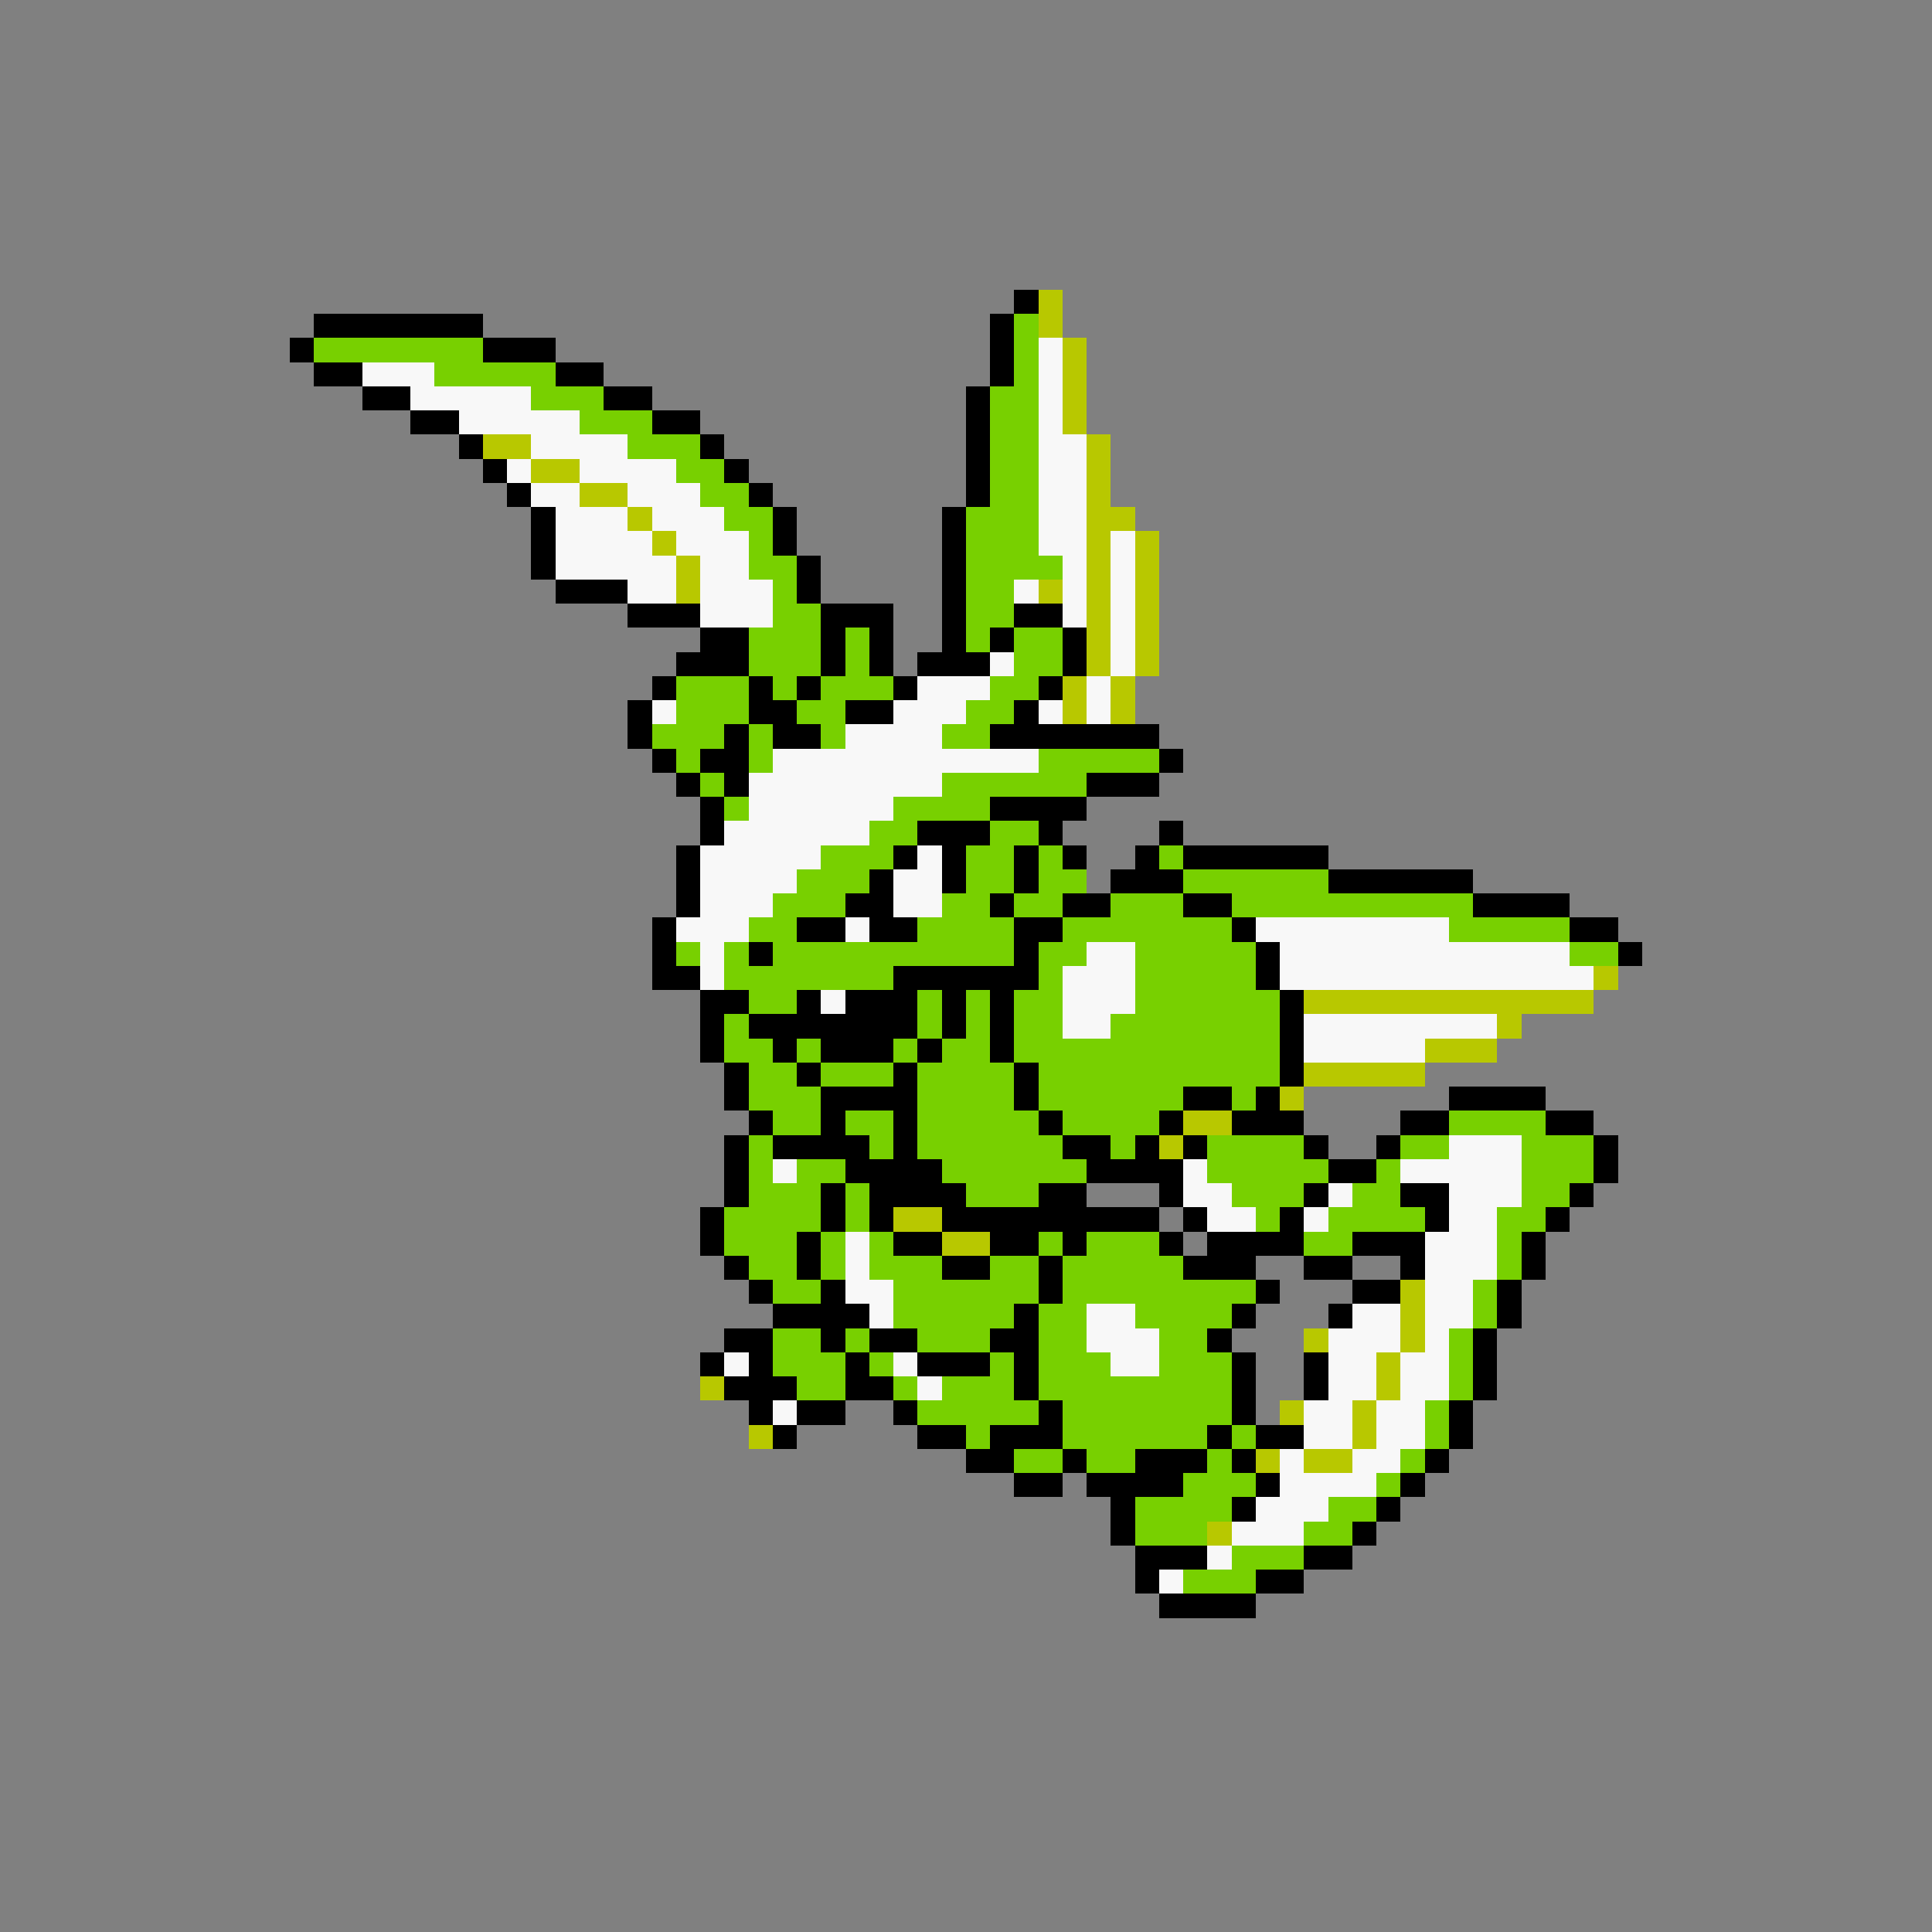 <svg xmlns="http://www.w3.org/2000/svg" viewBox="0 -0.5 80 80" shape-rendering="crispEdges">
<rect x="0" y="-0.5" width="80" height="80" fill="#808080" stroke="none"/>
<path stroke="#000000" d="M42 12h1M13 13h7M41 13h1M12 14h1M20 14h3M41 14h1M13 15h2M23 15h2M41 15h1M15 16h2M25 16h2M40 16h1M17 17h2M27 17h2M40 17h1M19 18h1M29 18h1M40 18h1M20 19h1M30 19h1M40 19h1M21 20h1M31 20h1M40 20h1M22 21h1M32 21h1M39 21h1M22 22h1M32 22h1M39 22h1M22 23h1M33 23h1M39 23h1M23 24h3M33 24h1M39 24h1M26 25h3M34 25h3M39 25h1M42 25h2M29 26h2M34 26h1M36 26h1M39 26h1M41 26h1M44 26h1M28 27h3M34 27h1M36 27h1M38 27h3M44 27h1M27 28h1M31 28h1M33 28h1M37 28h1M43 28h1M26 29h1M31 29h2M35 29h2M42 29h1M26 30h1M30 30h1M32 30h2M41 30h7M27 31h1M29 31h2M48 31h1M28 32h1M30 32h1M45 32h3M29 33h1M41 33h4M29 34h1M38 34h3M43 34h1M48 34h1M28 35h1M37 35h1M39 35h1M42 35h1M44 35h1M47 35h1M49 35h6M28 36h1M36 36h1M39 36h1M42 36h1M46 36h3M55 36h6M28 37h1M35 37h2M41 37h1M44 37h2M49 37h2M61 37h4M27 38h1M33 38h2M36 38h2M42 38h2M51 38h1M65 38h2M27 39h1M31 39h1M42 39h1M52 39h1M67 39h1M27 40h2M37 40h6M52 40h1M29 41h2M33 41h1M35 41h3M39 41h1M41 41h1M53 41h1M29 42h1M31 42h7M39 42h1M41 42h1M53 42h1M29 43h1M32 43h1M34 43h3M38 43h1M41 43h1M53 43h1M30 44h1M33 44h1M37 44h1M42 44h1M53 44h1M30 45h1M34 45h4M42 45h1M49 45h2M52 45h1M60 45h4M31 46h1M34 46h1M37 46h1M43 46h1M48 46h1M51 46h3M58 46h2M64 46h2M30 47h1M32 47h4M37 47h1M44 47h2M47 47h1M49 47h1M54 47h1M57 47h1M66 47h1M30 48h1M35 48h4M45 48h4M55 48h2M66 48h1M30 49h1M34 49h1M36 49h4M43 49h2M48 49h1M54 49h1M58 49h2M65 49h1M29 50h1M34 50h1M36 50h1M39 50h9M49 50h1M53 50h1M59 50h1M64 50h1M29 51h1M33 51h1M37 51h2M41 51h2M44 51h1M48 51h1M50 51h4M56 51h3M63 51h1M30 52h1M33 52h1M39 52h2M43 52h1M49 52h3M54 52h2M58 52h1M63 52h1M31 53h1M34 53h1M43 53h1M52 53h1M56 53h2M62 53h1M32 54h4M42 54h1M51 54h1M55 54h1M62 54h1M30 55h2M34 55h1M36 55h2M41 55h2M50 55h1M61 55h1M29 56h1M31 56h1M35 56h1M38 56h3M42 56h1M51 56h1M54 56h1M61 56h1M30 57h3M35 57h2M42 57h1M51 57h1M54 57h1M61 57h1M31 58h1M33 58h2M37 58h1M43 58h1M51 58h1M60 58h1M32 59h1M38 59h2M41 59h3M50 59h1M52 59h2M60 59h1M40 60h2M44 60h1M47 60h3M51 60h1M59 60h1M42 61h2M45 61h4M52 61h1M58 61h1M46 62h1M51 62h1M57 62h1M46 63h1M56 63h1M47 64h3M54 64h2M47 65h1M52 65h2M48 66h4" />
<path stroke="#b8c800" d="M43 12h1M43 13h1M44 14h1M44 15h1M44 16h1M44 17h1M20 18h2M45 18h1M22 19h2M45 19h1M24 20h2M45 20h1M26 21h1M45 21h2M27 22h1M45 22h1M47 22h1M28 23h1M45 23h1M47 23h1M28 24h1M43 24h1M45 24h1M47 24h1M45 25h1M47 25h1M45 26h1M47 26h1M45 27h1M47 27h1M44 28h1M46 28h1M44 29h1M46 29h1M66 40h1M54 41h12M62 42h1M59 43h3M54 44h5M53 45h1M49 46h2M48 47h1M37 50h2M39 51h2M58 53h1M58 54h1M54 55h1M58 55h1M57 56h1M29 57h1M57 57h1M53 58h1M56 58h1M31 59h1M56 59h1M52 60h1M54 60h2M50 63h1" />
<path stroke="#78d000" d="M42 13h1M13 14h7M42 14h1M18 15h5M42 15h1M22 16h3M41 16h2M24 17h3M41 17h2M26 18h3M41 18h2M28 19h2M41 19h2M29 20h2M41 20h2M30 21h2M40 21h3M31 22h1M40 22h3M31 23h2M40 23h4M32 24h1M40 24h2M32 25h2M40 25h2M31 26h3M35 26h1M40 26h1M42 26h2M31 27h3M35 27h1M42 27h2M28 28h3M32 28h1M34 28h3M41 28h2M28 29h3M33 29h2M40 29h2M27 30h3M31 30h1M34 30h1M39 30h2M28 31h1M31 31h1M43 31h5M29 32h1M39 32h6M30 33h1M37 33h4M36 34h2M41 34h2M34 35h3M40 35h2M43 35h1M48 35h1M33 36h3M40 36h2M43 36h2M49 36h6M32 37h3M39 37h2M42 37h2M46 37h3M51 37h10M31 38h2M38 38h4M44 38h7M60 38h5M28 39h1M30 39h1M32 39h10M43 39h2M47 39h5M65 39h2M30 40h7M43 40h1M47 40h5M31 41h2M38 41h1M40 41h1M42 41h2M47 41h6M30 42h1M38 42h1M40 42h1M42 42h2M46 42h7M30 43h2M33 43h1M37 43h1M39 43h2M42 43h11M31 44h2M34 44h3M38 44h4M43 44h10M31 45h3M38 45h4M43 45h6M51 45h1M32 46h2M35 46h2M38 46h5M44 46h4M60 46h4M31 47h1M36 47h1M38 47h6M46 47h1M50 47h4M58 47h2M63 47h3M31 48h1M33 48h2M39 48h6M50 48h5M57 48h1M63 48h3M31 49h3M35 49h1M40 49h3M51 49h3M56 49h2M63 49h2M30 50h4M35 50h1M52 50h1M55 50h4M62 50h2M30 51h3M34 51h1M36 51h1M43 51h1M45 51h3M54 51h2M62 51h1M31 52h2M34 52h1M36 52h3M41 52h2M44 52h5M62 52h1M32 53h2M37 53h6M44 53h8M61 53h1M37 54h5M43 54h2M47 54h4M61 54h1M32 55h2M35 55h1M38 55h3M43 55h2M48 55h2M60 55h1M32 56h3M36 56h1M41 56h1M43 56h3M48 56h3M60 56h1M33 57h2M37 57h1M39 57h3M43 57h8M60 57h1M38 58h5M44 58h7M59 58h1M40 59h1M44 59h6M51 59h1M59 59h1M42 60h2M45 60h2M50 60h1M58 60h1M49 61h3M57 61h1M47 62h4M55 62h2M47 63h3M54 63h2M51 64h3M49 65h3" />
<path stroke="#f8f8f8" d="M43 14h1M15 15h3M43 15h1M17 16h5M43 16h1M19 17h5M43 17h1M22 18h4M43 18h2M21 19h1M24 19h4M43 19h2M22 20h2M26 20h3M43 20h2M23 21h3M27 21h3M43 21h2M23 22h4M28 22h3M43 22h2M46 22h1M23 23h5M29 23h2M44 23h1M46 23h1M26 24h2M29 24h3M42 24h1M44 24h1M46 24h1M29 25h3M44 25h1M46 25h1M46 26h1M41 27h1M46 27h1M38 28h3M45 28h1M27 29h1M37 29h3M43 29h1M45 29h1M35 30h4M32 31h11M31 32h8M31 33h6M30 34h6M29 35h5M38 35h1M29 36h4M37 36h2M29 37h3M37 37h2M28 38h3M35 38h1M52 38h8M29 39h1M45 39h2M53 39h12M29 40h1M44 40h3M53 40h13M34 41h1M44 41h3M44 42h2M54 42h8M54 43h5M60 47h3M32 48h1M49 48h1M58 48h5M49 49h2M55 49h1M60 49h3M50 50h2M54 50h1M60 50h2M35 51h1M59 51h3M35 52h1M59 52h3M35 53h2M59 53h2M36 54h1M45 54h2M56 54h2M59 54h2M45 55h3M55 55h3M59 55h1M30 56h1M37 56h1M46 56h2M55 56h2M58 56h2M38 57h1M55 57h2M58 57h2M32 58h1M54 58h2M57 58h2M54 59h2M57 59h2M53 60h1M56 60h2M53 61h4M52 62h3M51 63h3M50 64h1M48 65h1" />
</svg>
